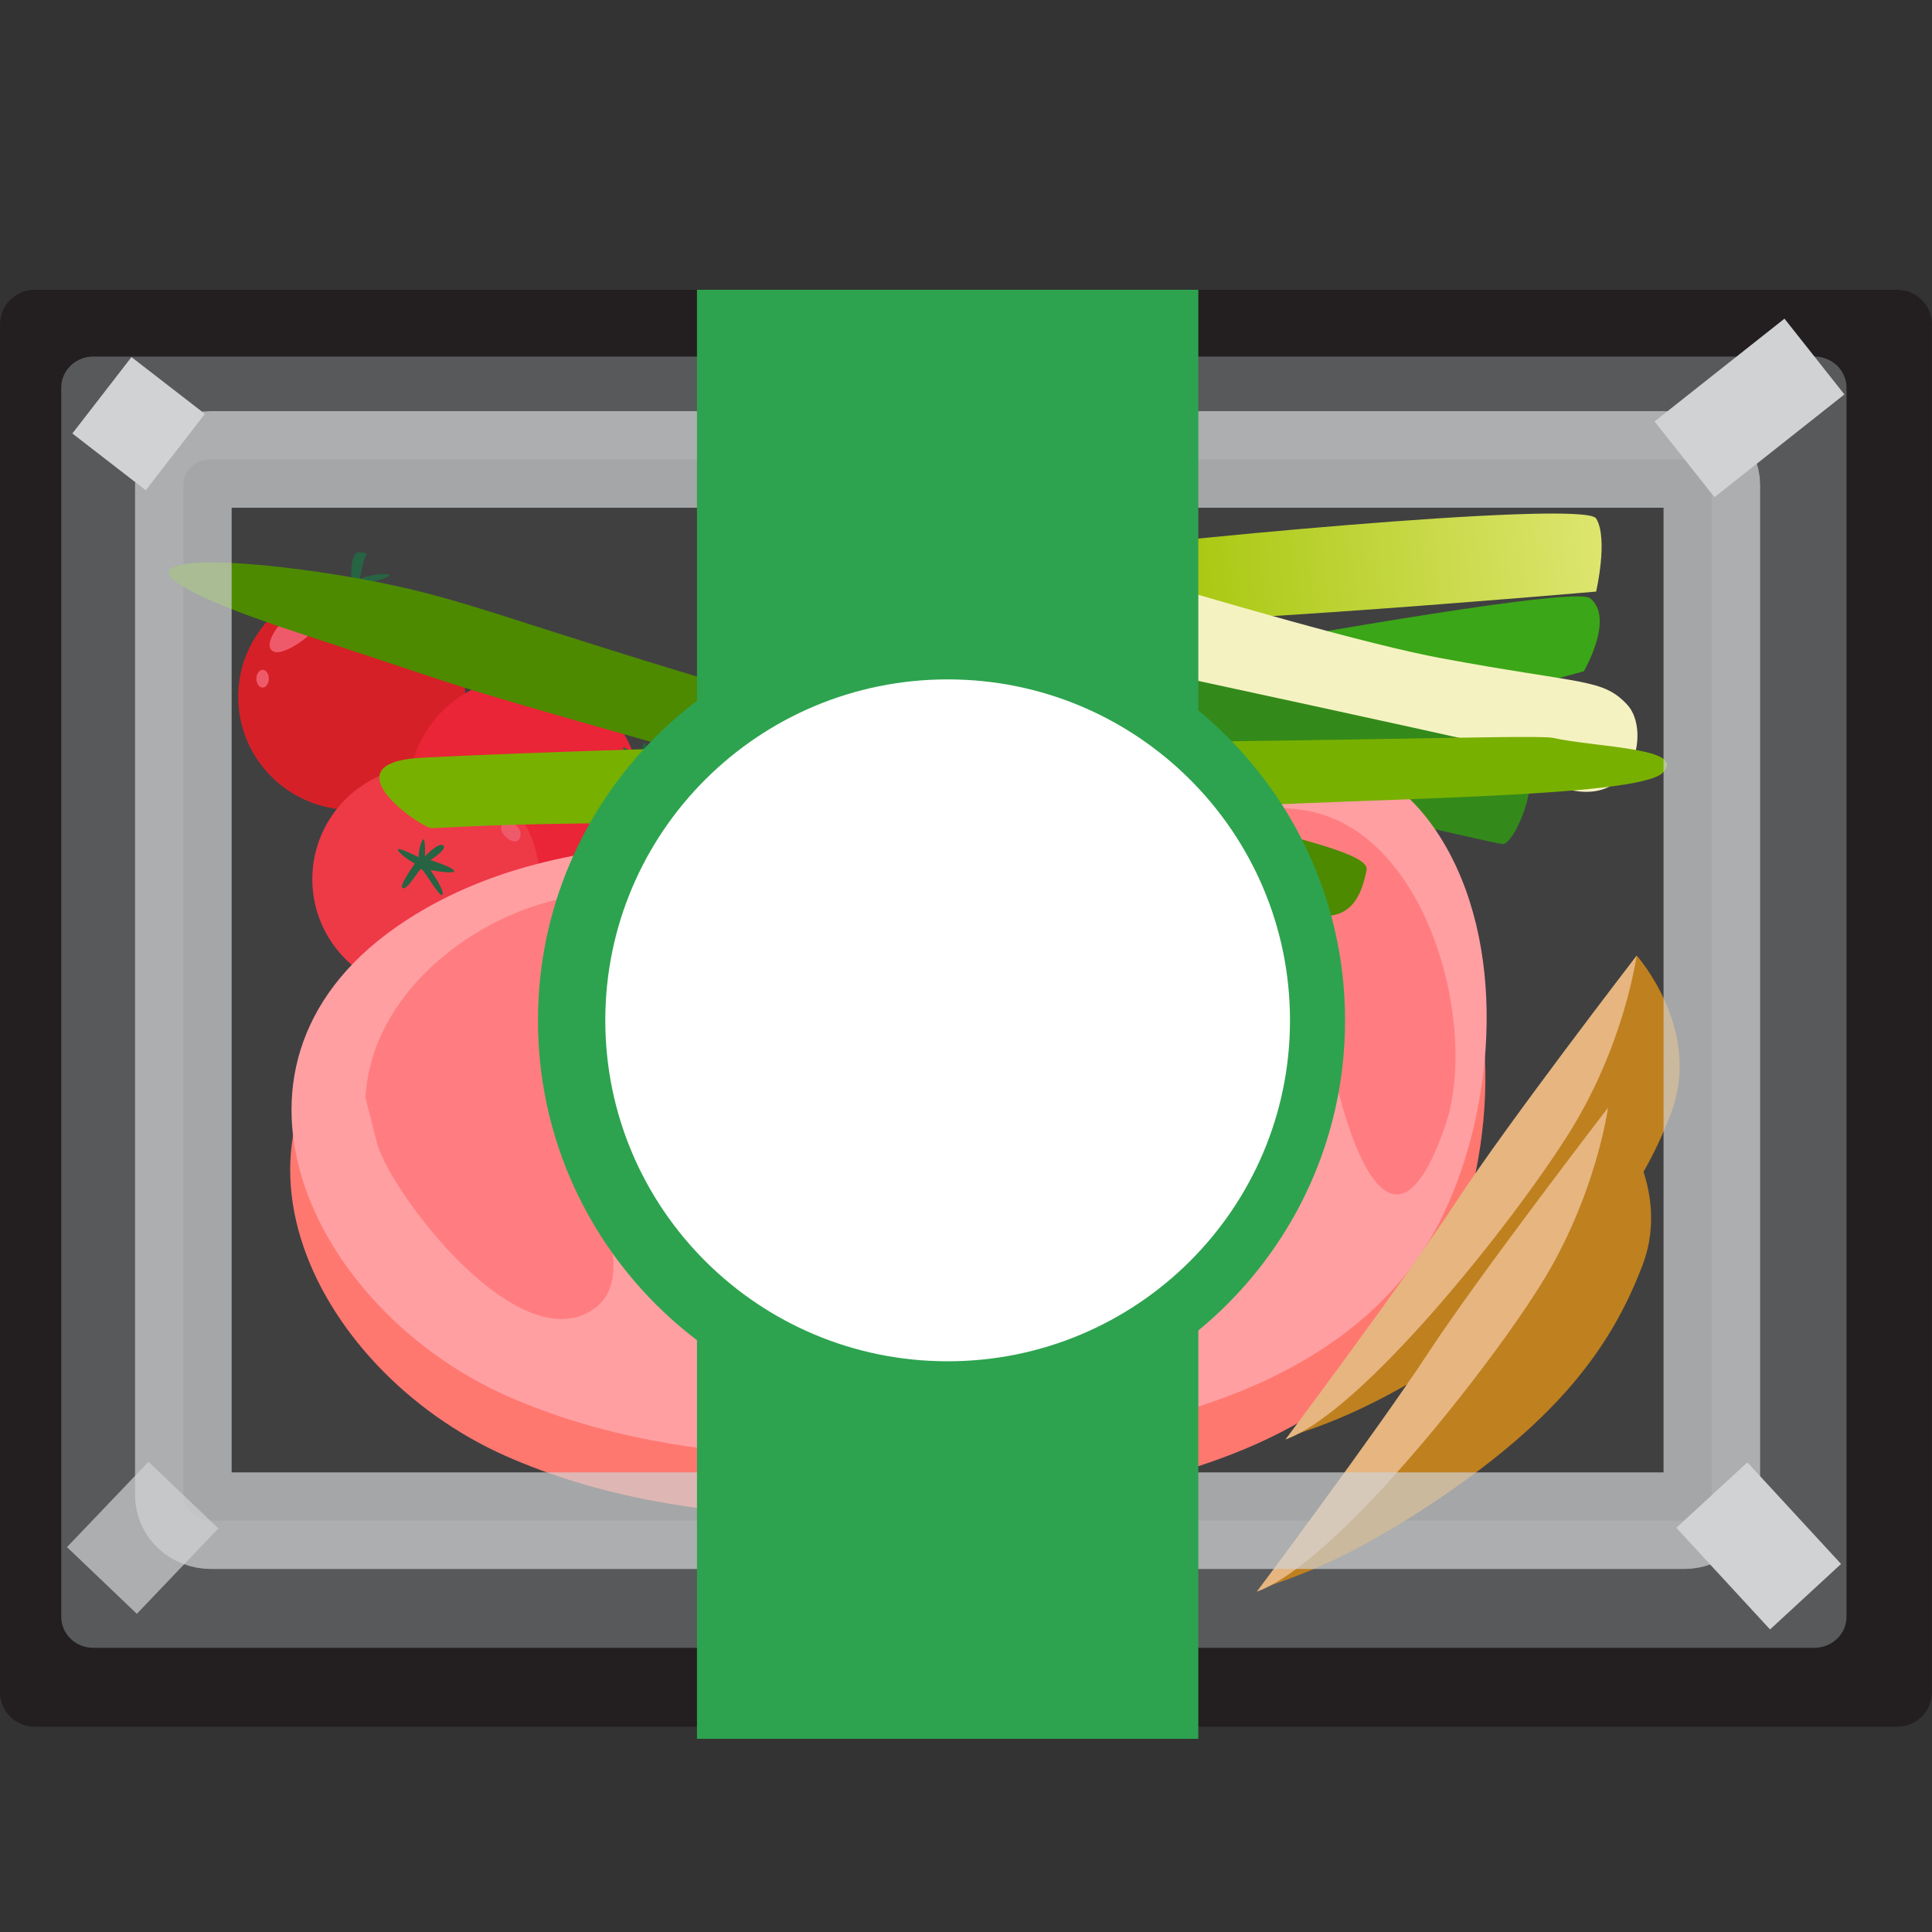<svg width="20" height="20" viewBox="0 0 20 20" fill="none" xmlns="http://www.w3.org/2000/svg">
<rect x="0" y="0" width="20" height="20" fill="#333333" stroke="none"/>
<path d="M19.64 3C19.838 3 19.999 3.159 19.999 3.357V17.518C19.999 17.715 19.838 17.875 19.64 17.875H0.359C0.161 17.875 0 17.716 0 17.518V3.357C0 3.159 0.161 3 0.359 3H19.64Z" fill="#231F20"/>
<path d="M18.783 3.691C18.965 3.691 19.115 3.835 19.115 4.012V16.737C19.115 16.914 18.966 17.058 18.783 17.058H0.965C0.782 17.058 0.634 16.914 0.634 16.737V4.012C0.634 3.835 0.782 3.691 0.965 3.691H18.783Z" fill="#58595B"/>
<path d="M17.437 4.756C17.593 4.756 17.721 4.874 17.721 5.02V15.478C17.721 15.624 17.593 15.742 17.437 15.742H2.182C2.025 15.742 1.898 15.624 1.898 15.478V5.02C1.898 4.874 2.026 4.756 2.182 4.756H17.437Z" fill="#404041"/>
<path d="M13.887 7.637L8.677 8.806C8.677 8.806 8.292 8.325 8.42 8.256C8.549 8.187 10.414 7.775 10.414 7.775L8.455 7.918C8.455 7.918 8.292 7.499 8.42 7.499C8.549 7.499 16.203 5.987 16.461 6.193C16.718 6.399 16.396 6.949 16.396 6.949L13.888 7.636L13.887 7.637Z" fill="#3BA617"/>
<path d="M11.056 6.4C11.056 6.4 10.992 5.781 11.249 5.712C11.506 5.643 16.394 5.161 16.523 5.367C16.651 5.574 16.523 6.124 16.523 6.124C16.523 6.124 10.992 6.605 11.055 6.399L11.056 6.4Z" fill="url(#paint0_linear_802_1938)"/>
<path d="M9.328 6.616C10.357 6.764 11.416 7.074 12.392 7.27C13.591 7.511 14.928 7.648 16.073 8.119C16.909 8.464 17.102 7.569 16.845 7.295C16.588 7.02 16.394 7.088 14.916 6.813C13.436 6.538 8.934 5.094 8.934 5.094C8.934 5.094 8.677 5.3 8.87 5.575C9.063 5.85 10.992 6.4 10.993 6.4C10.487 6.255 9.936 6.29 9.42 6.207C9.201 6.172 8.386 5.922 8.238 6.114C8.21 6.15 8.217 6.492 8.233 6.498C8.582 6.626 8.966 6.564 9.329 6.616H9.328Z" fill="url(#paint1_linear_802_1938)"/>
<path d="M9.127 7.225C9.127 7.225 15.43 8.738 15.559 8.738C15.688 8.738 16.043 7.902 15.688 7.775C15.495 7.706 9.385 6.4 9.385 6.4C9.385 6.4 9.128 7.019 9.128 7.225H9.127Z" fill="#338A1A"/>
<path opacity="0.7" d="M1.055 16.361L1.899 15.477" stroke="#D0D2D3" stroke-miterlimit="10"/>
<path d="M1.055 4.092L1.815 4.68" stroke="#D0D2D3" stroke-miterlimit="10"/>
<path d="M18.691 16.529L17.721 15.477" stroke="#D0D2D3" stroke-miterlimit="10"/>
<path d="M18.783 3.691L17.438 4.755" stroke="#D0D2D3" stroke-miterlimit="10"/>
<path d="M4.817 7.213C4.817 7.86 4.29 8.384 3.642 8.384C2.994 8.384 2.466 7.86 2.466 7.213C2.466 6.567 2.993 6.043 3.642 6.043C4.291 6.043 4.817 6.568 4.817 7.213Z" fill="#D62027"/>
<path d="M3.641 6.043C3.641 6.043 3.295 5.888 3.309 5.958C3.323 6.028 3.607 6.099 3.607 6.099C3.607 6.099 3.465 6.326 3.55 6.27C3.635 6.212 3.764 6.072 3.764 6.072C3.764 6.072 3.892 6.129 3.977 6.171C4.062 6.213 3.948 6.072 3.835 6.029C3.835 6.029 4.119 5.958 4.006 5.945C3.892 5.931 3.689 5.987 3.641 6.044V6.043Z" fill="#266443"/>
<path d="M3.641 6.043C3.641 6.043 3.608 5.745 3.707 5.717C3.707 5.717 3.821 5.717 3.792 5.745C3.764 5.774 3.721 6.014 3.721 6.014L3.641 6.043Z" fill="#266443"/>
<path d="M2.854 6.751C2.984 6.774 3.448 6.457 3.252 6.314C3.058 6.174 2.631 6.71 2.854 6.751Z" fill="#EF5A6A"/>
<path d="M2.783 7.026C2.783 7.077 2.754 7.118 2.719 7.118C2.683 7.118 2.654 7.076 2.654 7.026C2.654 6.976 2.683 6.934 2.719 6.934C2.754 6.934 2.783 6.975 2.783 7.026Z" fill="#EF5A6A"/>
<path d="M5.32 7.015C4.661 7.074 4.175 7.655 4.236 8.31C4.295 8.966 4.878 9.45 5.536 9.39C6.194 9.331 6.681 8.75 6.62 8.095C6.561 7.439 5.978 6.955 5.32 7.015Z" fill="#E92537"/>
<path d="M6.62 8.096C6.62 8.096 6.811 8.431 6.738 8.423C6.665 8.416 6.566 8.135 6.566 8.135C6.566 8.135 6.349 8.299 6.398 8.208C6.447 8.116 6.58 7.974 6.58 7.974C6.58 7.974 6.511 7.85 6.459 7.767C6.408 7.684 6.563 7.787 6.616 7.898C6.616 7.898 6.662 7.604 6.688 7.718C6.712 7.831 6.674 8.043 6.62 8.096Z" fill="#266443"/>
<path d="M6.62 8.095C6.62 8.095 6.926 8.101 6.946 7.997C6.946 7.997 6.935 7.882 6.91 7.914C6.883 7.945 6.642 8.01 6.642 8.01L6.62 8.094V8.095Z" fill="#266443"/>
<path d="M5.971 8.954C5.935 8.825 6.215 8.326 6.378 8.511C6.539 8.694 6.032 9.176 5.971 8.954Z" fill="#EF5A6A"/>
<path d="M5.697 9.051C5.646 9.056 5.607 9.089 5.61 9.124C5.612 9.16 5.657 9.185 5.709 9.18C5.761 9.175 5.8 9.143 5.797 9.107C5.794 9.072 5.75 9.046 5.697 9.051Z" fill="#EF5A6A"/>
<path d="M5.585 9.101C5.585 9.748 5.058 10.272 4.409 10.272C3.759 10.272 3.233 9.748 3.233 9.101C3.233 8.454 3.76 7.93 4.409 7.93C5.057 7.93 5.585 8.454 5.585 9.101Z" fill="#EE3947"/>
<path d="M4.333 8.874C4.333 8.874 4.077 8.742 4.124 8.808C4.171 8.874 4.295 8.94 4.295 8.94C4.295 8.94 4.115 9.185 4.171 9.195C4.229 9.204 4.333 8.997 4.361 8.997C4.39 8.997 4.551 9.299 4.58 9.262C4.608 9.224 4.456 9.007 4.456 9.007C4.456 9.007 4.712 9.054 4.702 9.016C4.693 8.979 4.456 8.903 4.456 8.903C4.456 8.903 4.636 8.79 4.589 8.752C4.541 8.714 4.399 8.865 4.399 8.865C4.399 8.865 4.409 8.629 4.37 8.704C4.333 8.78 4.333 8.875 4.333 8.875V8.874Z" fill="#266443"/>
<path d="M4.987 8.192C4.938 8.153 4.47 7.984 4.527 8.168C4.546 8.229 4.669 8.264 4.721 8.281C4.802 8.309 4.994 8.432 5.072 8.42C5.229 8.396 5.04 8.234 4.987 8.192Z" fill="#EF5A6A"/>
<path d="M5.385 8.666C5.428 8.533 5.166 8.416 5.189 8.588C5.198 8.659 5.349 8.775 5.385 8.666Z" fill="#EF5A6A"/>
<path d="M14.939 13.169C15.47 12.039 15.591 10.38 14.889 9.277C13.868 7.67 11.999 8.76 10.493 9.001C9.391 9.177 8.211 9.257 7.182 9.328C6.124 9.401 5.103 9.556 4.19 10.149C1.96 11.6 3.199 14.171 5.239 15.074C7.124 15.907 9.509 15.787 11.479 15.412C12.885 15.145 14.309 14.513 14.939 13.168V13.169Z" fill="#FF7870"/>
<path d="M14.952 12.549C15.483 11.418 15.604 9.76 14.903 8.656C13.882 7.049 12.013 8.139 10.506 8.38C9.405 8.557 8.224 8.635 7.196 8.706C6.137 8.78 5.116 8.935 4.203 9.528C1.974 10.979 3.213 13.55 5.253 14.453C7.137 15.286 9.523 15.166 11.493 14.791C12.899 14.523 14.322 13.892 14.953 12.548L14.952 12.549Z" fill="#FF9FA2"/>
<path d="M3.905 11.845C4.073 12.388 5.364 14.075 6.138 13.557C6.59 13.254 6.177 12.508 6.197 12.122C6.23 11.475 6.602 11.182 6.838 10.623C7.821 8.297 3.907 9.238 3.783 11.36" fill="#FF7D80"/>
<path d="M9.636 9.084C8.379 8.296 6.767 10.443 7.031 11.582C7.172 12.192 6.976 12.062 7.728 11.858C8.141 11.745 8.643 11.332 8.959 11.052C9.447 10.619 10.577 9.675 9.636 9.083V9.084Z" fill="#FFBDB6"/>
<path d="M9.28 12.31C8.626 12.623 6.909 12.439 7.398 13.538C7.643 14.09 9.008 14.409 9.515 14.164C9.866 13.995 10.594 12.66 10.604 12.324C10.645 11.014 9.85 12.036 9.28 12.31Z" fill="#FF7D80"/>
<path d="M12.762 10.722C12.536 10.241 11.866 9.462 11.25 9.689C10.238 10.061 11.327 10.785 11.516 11.284C11.72 11.825 11.52 12.454 11.601 13.014C11.745 14.01 12.192 14.09 12.678 13.082C12.986 12.448 13.072 11.38 12.762 10.722Z" fill="#FFBDB6"/>
<path d="M14.96 11.657C15.317 10.627 14.773 8.524 13.435 8.378C11.227 8.137 13.684 10.625 13.858 11.311C14.047 12.052 14.471 13.071 14.96 11.657Z" fill="#FF7D80"/>
<path d="M2.814 6.458C2.814 6.458 1.561 6.041 1.77 5.886C1.978 5.729 3.336 5.886 4.225 6.094C5.112 6.301 5.791 6.613 9.081 7.55C12.371 8.486 14.2 8.746 14.147 9.007C14.095 9.267 13.99 9.527 13.626 9.475C13.26 9.423 10.44 8.747 9.03 8.332C7.619 7.915 5.479 7.344 4.538 7.032C3.598 6.72 2.814 6.46 2.814 6.46V6.458Z" fill="#4D8A00"/>
<path d="M16.063 7.637C15.91 7.603 13.242 7.689 10.683 7.689C8.125 7.689 5.356 7.793 4.364 7.844C3.372 7.897 4.364 8.573 4.469 8.573C4.574 8.573 5.2 8.521 6.61 8.521C8.021 8.521 10.893 8.468 12.512 8.364C14.131 8.26 16.951 8.26 17.212 8C17.473 7.74 16.533 7.74 16.063 7.636V7.637Z" fill="#78B000"/>
<path d="M13.307 14.9C13.408 14.813 13.98 14.76 15.194 13.939C16.409 13.119 16.973 12.385 17.299 11.521C17.627 10.656 16.942 9.891 16.942 9.891C16.942 9.891 16.661 10.645 16.057 11.395C15.454 12.145 14.616 13.539 14.616 13.539L13.307 14.9Z" fill="#BF801F"/>
<path d="M13.307 14.901C13.307 14.901 14.542 13.252 15.074 12.441C15.605 11.629 16.942 9.893 16.942 9.893C16.942 9.893 16.82 10.809 16.242 11.731C15.665 12.653 14.103 14.619 13.306 14.902L13.307 14.901Z" fill="#E6B580"/>
<path d="M13.011 16.475C13.112 16.387 13.684 16.334 14.899 15.513C16.113 14.693 16.677 13.959 17.004 13.095C17.331 12.231 16.646 11.465 16.646 11.465C16.646 11.465 16.365 12.219 15.761 12.969C15.158 13.719 14.32 15.114 14.32 15.114L13.011 16.475Z" fill="#BF801F"/>
<path d="M13.011 16.476C13.011 16.476 14.246 14.826 14.778 14.015C15.31 13.203 16.646 11.467 16.646 11.467C16.646 11.467 16.524 12.383 15.946 13.305C15.369 14.228 13.807 16.193 13.01 16.477L13.011 16.476Z" fill="#E6B580"/>
<path opacity="0.7" d="M17.437 4.756C17.593 4.756 17.721 4.874 17.721 5.02V15.478C17.721 15.624 17.593 15.742 17.437 15.742H2.182C2.025 15.742 1.898 15.624 1.898 15.478V5.02C1.898 4.874 2.026 4.756 2.182 4.756H17.437Z" stroke="#D0D2D3" stroke-miterlimit="10"/>
<path d="M12.405 3H7.215V18H12.405V3Z" fill="#2DA34F"/>
<path d="M9.747 6.404C12.054 6.404 13.924 8.267 13.924 10.564C13.924 12.861 12.054 14.724 9.747 14.724C7.44 14.724 5.569 12.862 5.569 10.564C5.569 8.266 7.439 6.404 9.747 6.404Z" fill="#2DA34F"/>
<path d="M9.81 7.033C11.767 7.033 13.354 8.613 13.354 10.563C13.354 12.512 11.767 14.092 9.81 14.092C7.853 14.092 6.266 12.512 6.266 10.563C6.266 8.613 7.853 7.033 9.81 7.033Z" fill="white"/>
<defs>
<linearGradient id="paint0_linear_802_1938" x1="12.467" y1="6.064" x2="18.455" y2="5.418" gradientUnits="userSpaceOnUse">
<stop stop-color="#ABC914"/>
<stop offset="1" stop-color="#F5F299"/>
</linearGradient>
<linearGradient id="paint1_linear_802_1938" x1="9.97" y1="5.971" x2="11.841" y2="6.619" gradientUnits="userSpaceOnUse">
<stop stop-color="#ABC914"/>
<stop offset="0.99" stop-color="#F5F2C2"/>
</linearGradient>
</defs>
</svg>
